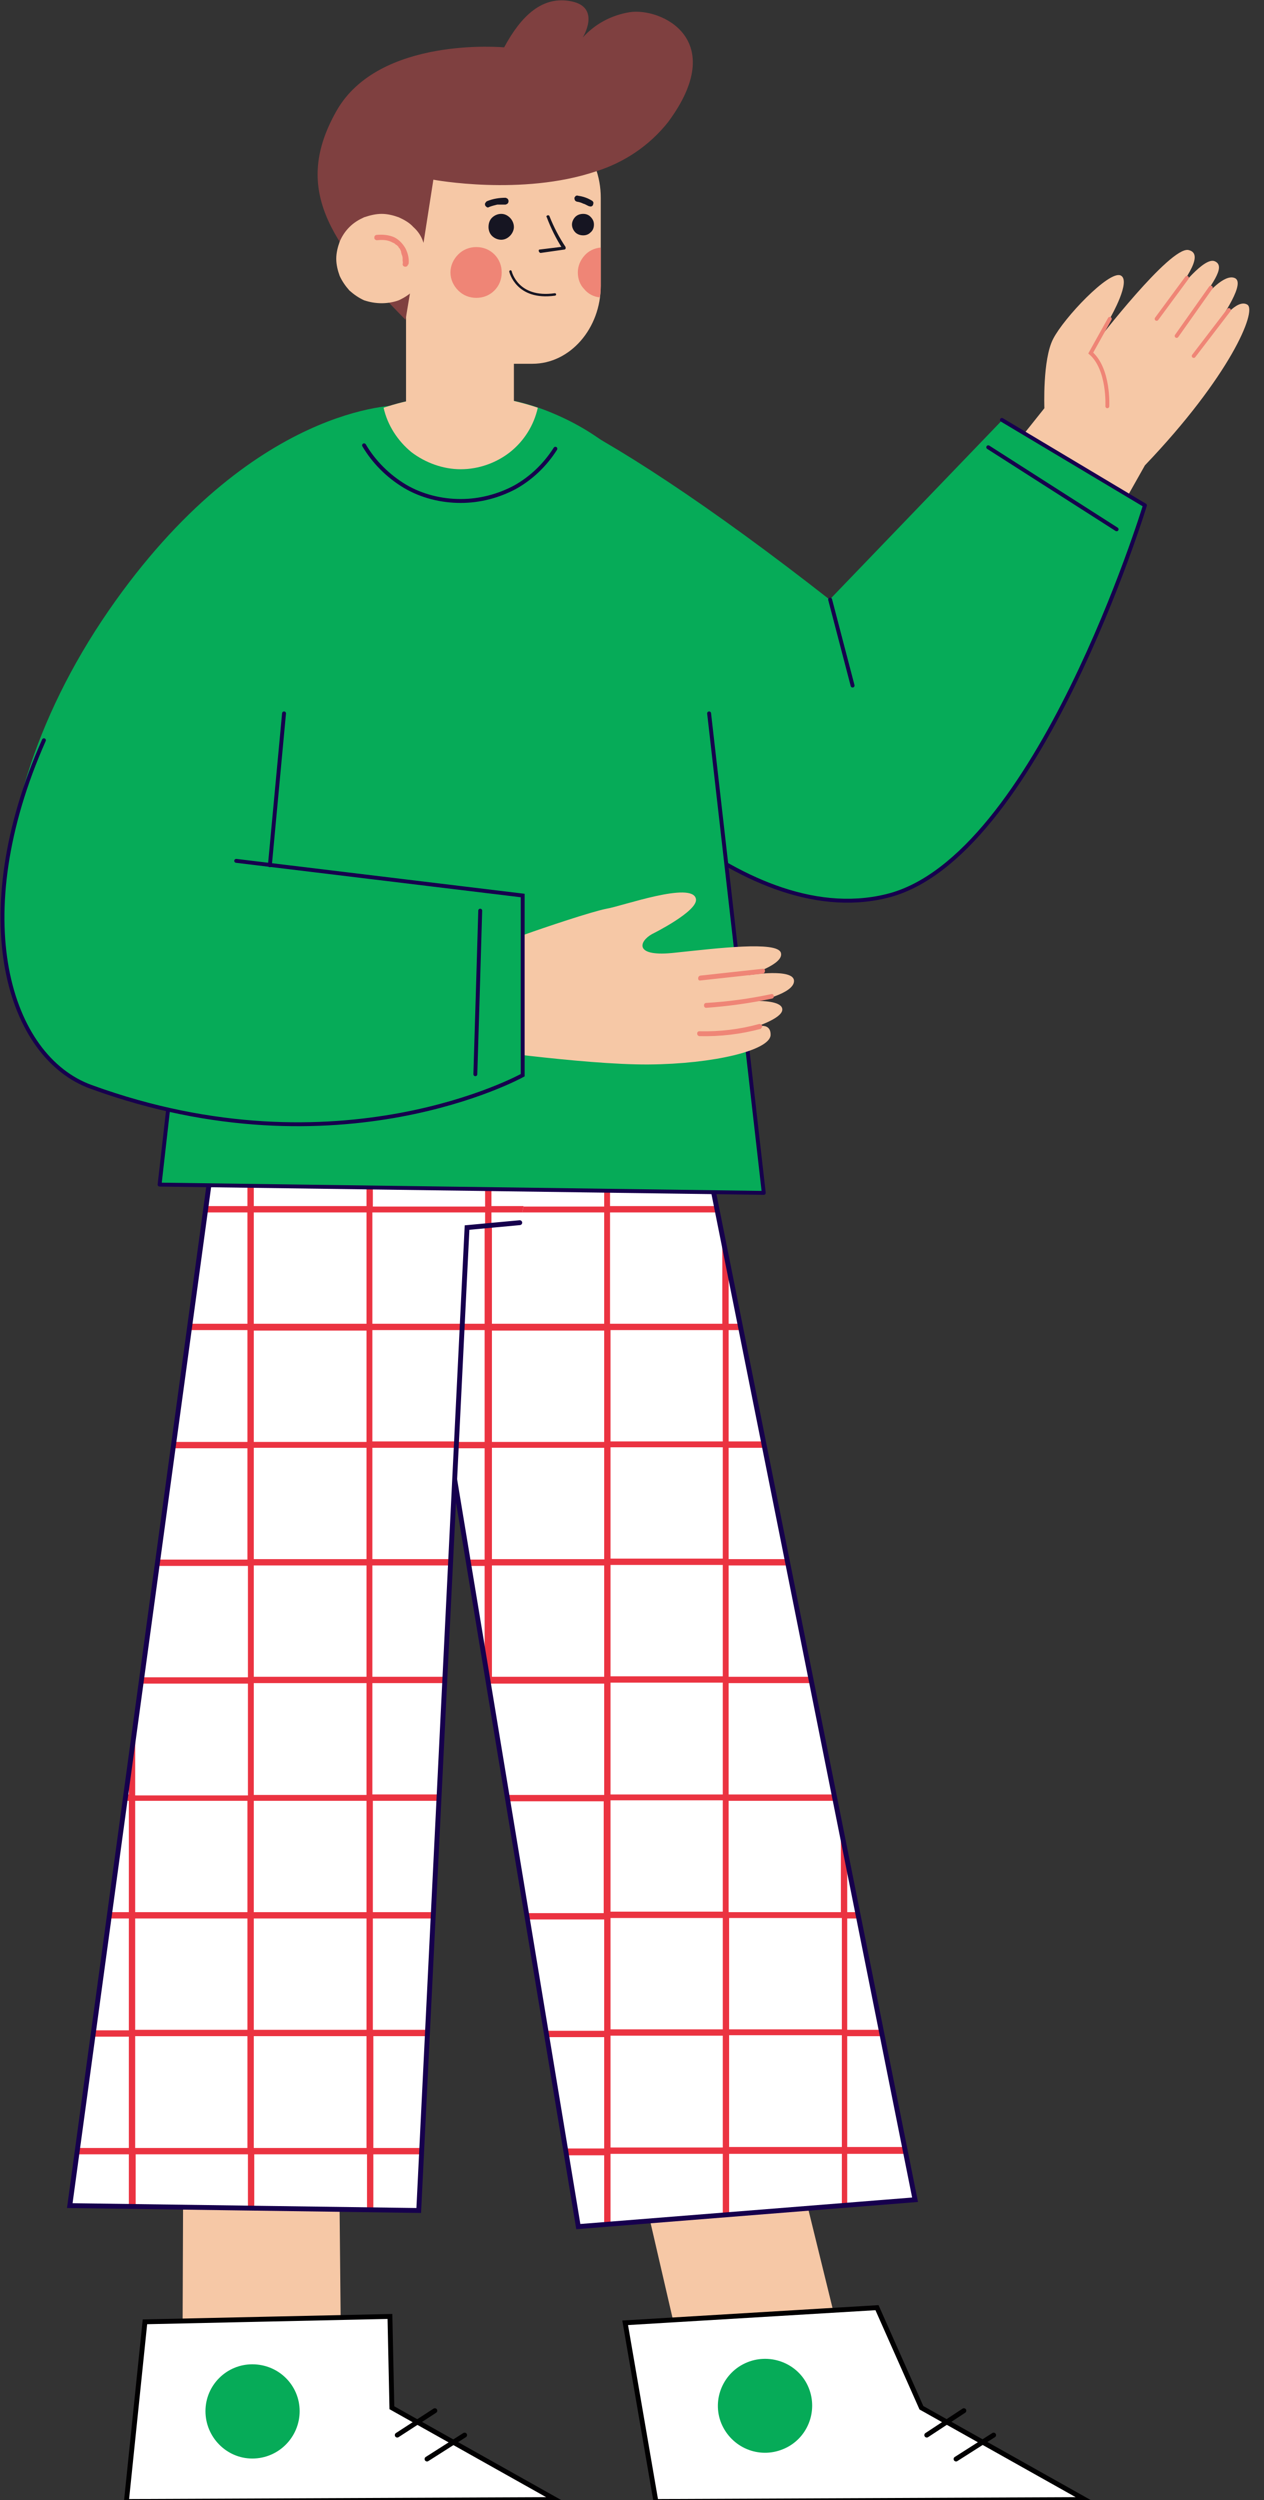 <svg version="1.2" xmlns="http://www.w3.org/2000/svg" viewBox="0 0 259 512" width="259" height="512">
	<rect x="0" y="0" width="259" height="512" fill="#333333" stroke="none"/>
	<title>character_for_about_us-svg</title>
	<style>
		.s0 { fill: none;stroke: #000000;stroke-miterlimit:10 } 
		.s1 { fill: #06ab58 } 
		.s2 { fill: #f6c8a6 } 
		.s3 { fill: none;stroke: #ef8576;stroke-linecap: round;stroke-miterlimit:10;stroke-width: .8 } 
		.s4 { fill: none;stroke: #16004d;stroke-linecap: round;stroke-linejoin: round;stroke-width: .8 } 
		.s5 { fill: #ffffff;stroke: #010001;stroke-miterlimit:10 } 
		.s6 { fill: none;stroke: #010001;stroke-linecap: round;stroke-miterlimit:10 } 
		.s7 { fill: #ffffff } 
		.s8 { fill: #eb3341 } 
		.s9 { fill: none;stroke: #16004d;stroke-linecap: round;stroke-miterlimit:10 } 
		.s10 { fill: none;stroke: #3a4a36;stroke-miterlimit:10;stroke-width: .4 } 
		.s11 { fill: none;stroke: #16004d;stroke-linecap: round;stroke-miterlimit:10;stroke-width: .8 } 
		.s12 { fill: #161522 } 
		.s13 { fill: none;stroke: #161522;stroke-linecap: round;stroke-miterlimit:10;stroke-width: .5 } 
		.s14 { fill: #7f4040 } 
		.s15 { fill: #ef8576 } 
	</style>
	<path id="Layer" fill-rule="evenodd" class="s0" d="m20 512.5h1144"/>
	<path id="Layer" class="s1" d="m81.8 83c0 0-30.1-0.5-59.5 42-31.3 45.4-23.8 90.3-3.6 97.6 11.3 4.2 23.1 6.7 35.1 7.4z"/>
	<path id="Layer" class="s2" d="m255.6 62.4c-2.1-1.3-5.4 3.1-7.4 5.8 2.5-3.6 7.2-10.5 4.7-11.3-2-0.7-5.4 2.8-7.5 5.8 2.3-3.9 6.1-8.1 3.5-9.2-2.1-0.9-7.1 5.3-9.4 8.4 2.3-3.3 7.8-9.9 4-10.7-3.8-0.7-18.7 18.7-18.7 18.7l2.8-5c0 0 4.3-7.5 2-8.5-2.4-1-11.6 8.7-13.8 13-2.2 4.2-1.8 14.2-1.8 14.2l-10.6 13.3 22.4 14 8.8-15.6c17.4-18.2 23-31.6 21-32.9z"/>
	<path id="Layer" fill-rule="evenodd" class="s3" d="m226.9 83.2c0 0 0.4-7.6-3.4-10.9l3.9-7"/>
	<path id="Layer" fill-rule="evenodd" class="s3" d="m237 65.3l6.2-8.4"/>
	<path id="Layer" fill-rule="evenodd" class="s3" d="m248.1 58.9l-7 9.9"/>
	<path id="Layer" fill-rule="evenodd" class="s3" d="m251.8 63.5l-7.2 9.4"/>
	<path id="Layer" class="s1" d="m205.4 86l-35.4 36.8c-24.5-19.2-44.7-32.4-57.1-38.1-4.4-2.1-9.2-3-14-2.6l19.8 69.2c0 0 32.1 39.8 62.9 32.2 30.9-7.6 52.9-80 52.9-80z"/>
	<path id="Layer" fill-rule="evenodd" class="s4" d="m118.8 151.3c0 0 32 39.8 62.9 32.2 30.8-7.5 52.9-80 52.9-80l-29.3-17.5"/>
	<path id="Layer" fill-rule="evenodd" class="s4" d="m202.5 91.6l26.3 16.8"/>
	<path id="Layer" fill-rule="evenodd" class="s4" d="m170.1 122.8l4.6 17.6"/>
	<path id="Layer" class="s2" d="m160.7 432.4l12.3 50.1-32.7 3-11.4-49.3z"/>
	<path id="Layer" class="s5" d="m179.7 472.6l-51.6 3.1 6.3 36.6 87.9-0.4-33.5-18.8z"/>
	<path id="Layer" fill-rule="evenodd" class="s6" d="m203.6 498.7l-7.7 4.9"/>
	<path id="Layer" fill-rule="evenodd" class="s6" d="m197.5 493.7l-7.6 5"/>
	<path id="Layer" class="s1" d="m160.4 501.6c5-2 7.3-7.7 5.3-12.6-2-4.9-7.7-7.2-12.6-5.2-4.9 2-7.3 7.6-5.3 12.5 2.1 5 7.7 7.3 12.6 5.3z"/>
	<path id="Layer" class="s2" d="m69.4 433.4l0.5 51.5-32.5-4.5 0.2-50.6z"/>
	<path id="Layer" class="s5" d="m79.9 474.4l-50.2 1.1-3.8 36.8 87.9-0.4-33.5-18.8z"/>
	<path id="Layer" fill-rule="evenodd" class="s6" d="m95.2 498.7l-7.7 4.9"/>
	<path id="Layer" fill-rule="evenodd" class="s6" d="m89.1 493.7l-7.7 5"/>
	<path id="Layer" class="s1" d="m51.7 503.5c5.4 0 9.7-4.4 9.7-9.7 0-5.3-4.3-9.6-9.7-9.6-5.3 0-9.6 4.3-9.6 9.6 0 5.3 4.3 9.7 9.6 9.7z"/>
	<path id="Layer" class="s7" d="m85.6 257.1l32.9 198.9 69-5.5-47.5-237.4h-63.4z"/>
	<path id="Layer" fill-rule="evenodd" class="s8" d="m172.5 451.7v-10.6h-23.1v12.5l-1.3 0.1v-12.6h-23v14.7l-1.3 0.1v-14.5h-7.7l-0.2-1.4h7.9v-22.8h-11.7l-0.2-1.3h11.9v-22.8h-15.7l-0.2-1.3h15.8v-22.9h-19.6l-0.2-1.3h19.9v-22.8h-23.2v3.5l-1.3-7.7v-19.9h-3.3l-0.2-1.3h3.5v-22.8h-7.3l-0.2-1.3h7.5v-22.9h-11.3l-0.2-1.3h11.5v-22.8h-15.6l-0.3-1.3h15.9v-22.8h-20.5l-0.3-1.3h20.8v-9.9h1.3v9.9h23v-9.9h1.4v9.9h16.9l0.3 1.3h-17.2v22.8h21.7l0.3 1.3h-22v22.8h23v-17.8l1.3 6.4v11.4h2.3l0.2 1.3h-2.5v22.8h7.1l0.3 1.3h-7.4v22.8h11.9l0.3 1.3h-12.2v22.8h16.8l0.2 1.3h-17v22.8h21.5l0.3 1.3h-21.8v22.8h23v-16.7l1.3 6.3v10.4h2.1l0.2 1.3h-2.3v22.8h6.9l0.3 1.3h-7.2v22.7h11.7l0.3 1.4h-12v10.5zm-48.7-131.1h-23v22.8h23zm0-24.1h-23v22.8h23zm0-24h-23v22.8h23zm0-24.2h-23v22.8h23zm0-24.1h-23v22.9h23zm24.3 192.7h-23v22.9h23zm0-24.1h-23v22.8h23zm0-24.1h-23v22.8h23zm0-24.1h-23v22.9h23zm0-24.1h-23v22.8h23zm0-24.1h-23v22.8h23zm0-24h-23v22.8h23zm1.3 143.2h23.1v-22.8h-23.1zm23.1 24.1v-22.9h-23.1v22.9z"/>
	<path id="Layer" fill-rule="evenodd" class="s9" d="m85.8 258.5l32.7 197.5 69-5.5-47.5-237.4"/>
	<path id="Layer" fill-rule="evenodd" class="s10" d="m106.5 250.4l-10.8 1-6.3 85.5"/>
	<path id="Layer" class="s7" d="m106.5 250.4l-10.8 1-9.9 201.3-71.5-1 29.9-221.7 3.2-20.9 73.6-20.1z"/>
	<path id="Layer" fill-rule="evenodd" class="s8" d="m99.4 251.1v-2.8h-23.1v22.8h18.5l-0.1 1.3h-18.4v22.8h17.2v1.3h-17.2v22.8h16.1l-0.1 1.3h-16v22.8h14.9v1.3h-14.9v22.8h13.8v1.3h-13.7v22.8h12.5v1.3h-12.5v22.8h11.3v1.3h-11.2v22.9h10.1v1.3h-10.1v11.5h-1.3v-11.5h-23.1v11.2h-1.3v-11.2h-23v10.9h-1.4v-10.9h-10.6l0.2-1.3h10.4v-22.8h-7.4l0.2-1.3h7.2v-22.9h-4.1l0.2-1.3h3.9v-22.8h-0.9l0.2-1.3h0.7v-5.5l1.3-9.4v15.1h23.1v-22.9h-22l0.2-1.3h21.8v-22.8h-18.8l0.2-1.3h18.5v-22.8h-15.5l0.2-1.3h15.3v-22.9h-12.3l0.2-1.3h12.1v-22.8h-9l0.2-1.3h8.8v-22.8h-5.6l0.1-1.3h5.5v-14.7l1.3-0.4v15.1h23v-21.4l1.3-0.3v21.7h23.1v-22.8h-19l4.6-1.3h14.4v-3.9l1.3-0.4v4.3h18l-0.3 1.3h-17.7v22.8h12.3l-0.3 1.3h-12v22.8h6.6l-0.3 1.3h-6.3v2.6zm-48.7 165.9h-23v22.9h23zm0-24.1h-23v22.8h23zm0-24.1h-23v22.8h23zm24.4 48.2h-23.1v22.9h23.1zm0-24.1h-23.1v22.8h23.1zm0-24.1h-23.1v22.8h23.1zm0-24.1h-23.1v22.9h23.1zm0-24.1h-23.1v22.8h23.1zm0-24.1h-23.1v22.8h23.1zm0-24h-23.1v22.8h23.1zm0-24.2h-23.1v22.8h23.1zm0-24.1h-23.1v22.8h23.1zm24.3 22.9v-22.9h-23v22.9z"/>
	<path id="Layer" fill-rule="evenodd" class="s9" d="m106.5 250.4l-10.8 1-9.9 201.3-71.5-1 33.1-242.6"/>
	<path id="Layer" class="s1" d="m156.5 244.3l-13.1-114.6c0-6.4-1.2-12.8-3.7-18.7-2.5-5.9-6.1-11.3-10.6-15.8-4.5-4.6-9.9-8.1-15.9-10.6-5.9-2.5-12.3-3.7-18.7-3.7-6.4 0-12.8 1.2-18.7 3.7-6 2.5-11.4 6-15.9 10.6-4.6 4.5-8.2 9.9-10.6 15.8-2.5 5.9-3.7 12.3-3.7 18.7l-12.8 112.9z"/>
	<path id="Layer" fill-rule="evenodd" class="s4" d="m39.5 182.8l-6.8 59.8 123.8 1.7-11.2-98.2"/>
	<path id="Layer" fill-rule="evenodd" class="s11" d="m113.8 91.9c-2.1 3.3-4.9 6-8.3 7.9-3.4 1.8-7.2 2.8-11.1 2.8-4 0-8-1-11.4-3-3.5-2.1-6.4-5-8.4-8.4"/>
	<path id="Layer" class="s2" d="m83.3 55.8v-15.3c0-8.8 6.4-16 14.1-16h11.7c7.7 0 14 7.2 14 16v18c0 8.8-6.3 16-14 16h-3.8v7.5c0 1.8-0.7 3.6-2 4.8-1.3 1.3-3 2.1-4.9 2.1h-8.3c-1.8 0-3.6-0.8-4.9-2.1-1.3-1.2-2-3-2-4.8v-24.9q0-0.6 0.1-1.3z"/>
	<path id="Layer" class="s12" d="m100.1 46.5c0 0.6 0.2 1.3 0.7 1.8 0.5 0.5 1.2 0.8 1.9 0.8 0.7 0 1.3-0.3 1.8-0.8 0.5-0.5 0.8-1.2 0.8-1.8 0-0.7-0.3-1.4-0.8-1.9-0.5-0.5-1.1-0.8-1.8-0.8-0.7 0-1.4 0.3-1.9 0.8-0.5 0.5-0.7 1.2-0.7 1.9z"/>
	<path id="Layer" class="s12" d="m117.2 46c0 0.6 0.3 1.2 0.7 1.6 0.4 0.4 1 0.6 1.6 0.6 0.6 0 1.1-0.2 1.5-0.6 0.5-0.4 0.7-1 0.7-1.6 0-0.6-0.2-1.1-0.7-1.6-0.4-0.4-0.9-0.6-1.5-0.6-0.6 0-1.2 0.2-1.6 0.6-0.4 0.4-0.7 1-0.7 1.6z"/>
	<path id="Layer" class="s12" d="m103.6 40.5c-1.3 0-2.6 0.2-3.8 0.7q-0.2 0.1-0.3 0.3-0.2 0.2-0.1 0.5 0 0.1 0.1 0.2 0.1 0.1 0.2 0.2 0.1 0 0.2 0.1 0.2 0 0.3-0.1 0.8-0.3 1.7-0.5h0.4 0.1 0.3q0.4 0 0.9 0 0.3-0.1 0.4-0.2 0.2-0.2 0.2-0.5 0-0.3-0.2-0.5-0.1-0.1-0.4-0.2z"/>
	<path id="Layer" class="s12" d="m121.3 41.1q-1.3-0.8-2.8-1-0.2-0.1-0.5 0-0.2 0.2-0.3 0.4 0 0.3 0.1 0.5 0.1 0.2 0.4 0.3 0.7 0.1 1.3 0.4l0.3 0.1 0.2 0.1 0.6 0.3q0.3 0.1 0.5 0.1 0.3-0.1 0.4-0.3 0.1-0.3 0.1-0.5-0.1-0.3-0.3-0.4z"/>
	<path id="Layer" class="s12" d="m112 44.4q1.3 3.5 3.3 6.6l0.2-0.5-4.9 0.6c-0.4 0-0.2 0.7 0.2 0.7l4.9-0.7q0.1 0 0.1-0.1 0.1 0 0.1-0.1 0 0 0-0.1 0-0.1 0-0.2-2-3-3.3-6.3c-0.1-0.4-0.8-0.2-0.6 0.2z"/>
	<path id="Layer" fill-rule="evenodd" class="s13" d="m104.6 55.6c0 0 1.3 5.8 9.1 4.7"/>
	<path id="Layer" class="s14" d="m86.6 50.9l2.2-14.1c0 0 18.1 3.4 33.3-1.7 5.8-1.8 11-5.3 14.8-10.1 12.6-17-1.5-23.5-7.9-22.5-3.7 0.6-7.1 2.4-9.6 5.2 0 0 3.8-6.1-2.2-7.4-6-1.3-10.4 2.9-13.9 9.4 0 0-25.7-2.4-34.4 13.1-8.8 15.6-1.7 26.6 14.2 42.7l1.5-9z"/>
	<path id="Layer" class="s15" d="m102.8 55.8c0 1.4-0.5 2.7-1.5 3.7-1 1-2.3 1.5-3.7 1.5-1.4 0-2.7-0.5-3.7-1.5-1-1-1.6-2.3-1.6-3.7 0-1.4 0.6-2.7 1.6-3.7 1-1 2.3-1.5 3.7-1.5 1.4 0 2.7 0.5 3.7 1.5 1 1 1.5 2.3 1.5 3.7z"/>
	<path id="Layer" class="s15" d="m118.4 55.8c0 1.2 0.4 2.5 1.3 3.4 0.8 1 2 1.6 3.2 1.7q0.2-1.2 0.2-2.4v-7.8c-1.3 0.1-2.5 0.7-3.3 1.6-0.9 1-1.4 2.2-1.4 3.5z"/>
	<path id="Layer" class="s2" d="m68.9 53c0 1.2 0.3 2.4 0.7 3.5 0.5 1.1 1.2 2.1 2 3 0.9 0.8 1.9 1.5 3 2 1.2 0.4 2.4 0.6 3.6 0.6 1.2 0 2.4-0.2 3.5-0.6 1.1-0.5 2.2-1.2 3-2 0.9-0.9 1.6-1.9 2-3 0.5-1.1 0.7-2.3 0.7-3.5 0-1.2-0.2-2.4-0.7-3.5-0.4-1.2-1.1-2.2-2-3-0.8-0.9-1.9-1.5-3-2-1.1-0.4-2.3-0.7-3.5-0.7-1.2 0-2.4 0.3-3.6 0.7-1.1 0.5-2.1 1.1-3 2-0.8 0.8-1.5 1.8-2 3-0.4 1.1-0.7 2.3-0.7 3.5z"/>
	<path id="Layer" class="s15" d="m83.7 54.2c0.2-1.1-0.1-2.3-0.6-3.3-0.5-0.9-1.3-1.8-2.3-2.3-1.1-0.5-2.4-0.6-3.6-0.5q-0.2 0-0.4 0.2-0.1 0.1-0.1 0.4 0 0.2 0.1 0.3 0.2 0.2 0.4 0.2c1-0.1 2-0.1 2.9 0.3l0.4 0.2q0.3 0.1 0.5 0.3l0.1 0.1 0.2 0.1q0.2 0.2 0.4 0.4c-0.1-0.1 0 0.1 0 0.1l0.2 0.2q0.1 0.2 0.2 0.4c0 0.1 0.1 0.2 0.1 0.3 0-0.1 0 0.1 0 0v0.1c0 0.1 0.1 0.3 0.1 0.4q0.2 0.4 0.2 0.8 0 0.1 0 0.2c0-0.1 0 0.1 0 0q0 0.1 0 0.3 0.1 0.4 0 0.7c0 0.7 1.1 0.7 1.1 0z"/>
	<path id="Layer" class="s2" d="m94.4 96.1c3.7 0 7.3-1.3 10.1-3.5 2.9-2.3 4.9-5.5 5.7-9.1-5-1.7-10.4-2.6-15.7-2.6-5.4 0-10.8 0.9-15.9 2.6 0.8 3.6 2.9 6.8 5.7 9.1 2.9 2.2 6.5 3.5 10.1 3.5z"/>
	<path id="Layer" class="s2" d="m133.6 191.3c0 0 9.5-4.7 9-7.2-0.7-3.7-15.2 1.5-18.3 2-3.1 0.6-12.9 3.9-16.8 5.3q-5.7 1.7-11.5 2.6l-1.9 20.4c0 0 25.4 3.7 38.8 3.6 13.4-0.1 24.8-2.9 25-6 0.1-3.1-3.7-1.5-3.7-1.5 0 0 6-1.8 6.1-3.7 0.1-1.9-4.9-1.8-4.9-1.8 0 0 7.3-1.5 7.3-4.1 0-2.7-9.3-1.2-9.3-1.2 0 0 7.4-2.2 6.6-4.6-0.8-2.4-13-0.9-21.6 0-8.6 1-7.5-2.3-4.8-3.8z"/>
	<path id="Layer" class="s15" d="m155.6 209.7c-4 1.1-8.1 1.6-12.3 1.5-0.6 0-0.6 0.9 0 1 4.3 0.1 8.5-0.4 12.6-1.5q0.1-0.1 0.2-0.3 0.1-0.1 0.1-0.3-0.1-0.2-0.3-0.3-0.1-0.1-0.3-0.1z"/>
	<path id="Layer" class="s15" d="m158 203.6q-6.6 1.4-13.3 1.8c-0.6 0-0.6 1 0 1q6.9-0.5 13.5-1.9c0.6-0.1 0.4-1.1-0.2-0.9z"/>
	<path id="Layer" class="s15" d="m156.3 198.4l-12.8 1.4c-0.6 0.1-0.6 1.1 0 1l12.8-1.4c0.6-0.1 0.6-1.1 0-1z"/>
	<path id="Layer" class="s1" d="m48.4 176.3l6.9 0.9 2.9-31.1-49.2 5.5c-16.1 36.3-7.3 64.9 9.7 71 50.8 18.5 88.4-2.4 88.4-2.4v-36.8z"/>
	<path id="Layer" fill-rule="evenodd" class="s11" d="m9 151.6c-16.1 36.3-7.3 64.9 9.7 71 50.8 18.5 88.4-2.4 88.4-2.4v-36.8l-58.7-7.1"/>
	<path id="Layer" fill-rule="evenodd" class="s11" d="m58.2 146.1l-2.9 31.1"/>
	<path id="Layer" fill-rule="evenodd" class="s11" d="m98.4 186.5c0 0.7-1 33.5-1 33.5"/>
</svg>
